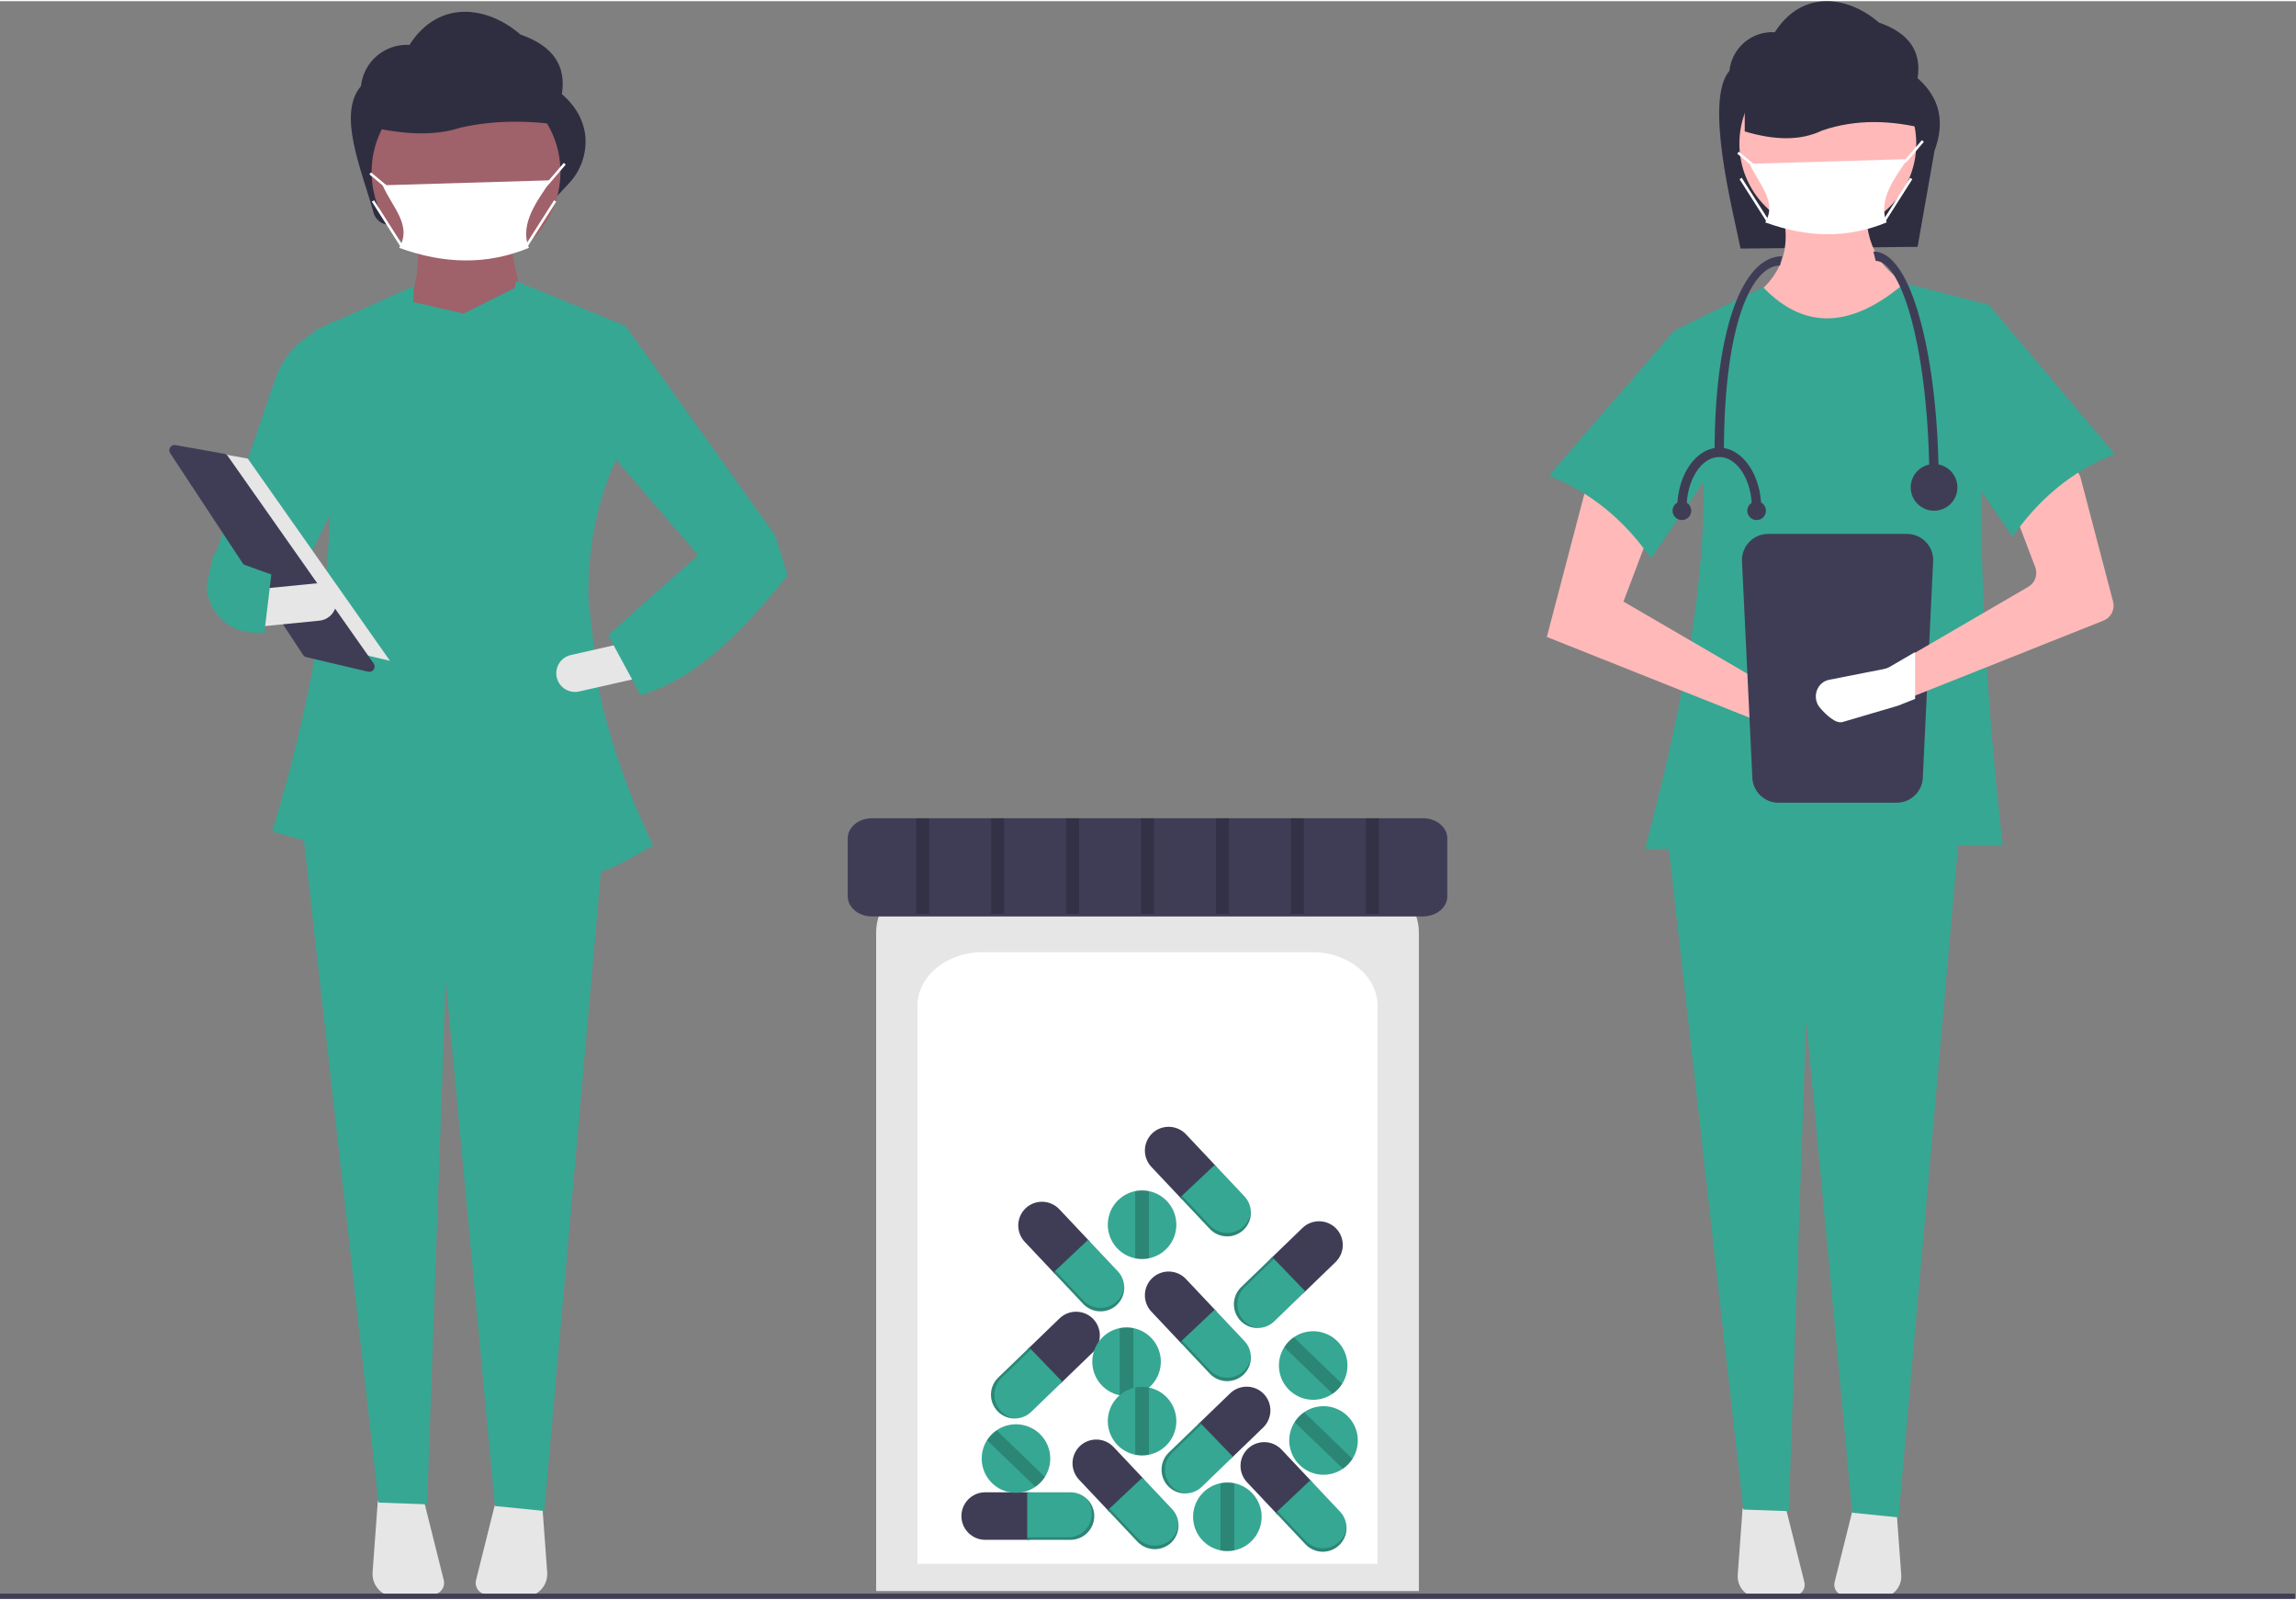 <svg width="719" height="501" viewBox="0 0 733 510" fill="none" xmlns="http://www.w3.org/2000/svg">
    <rect x="0" y="0" width="733" height="510" fill="#808080" stroke="none"/>
    <g clip-path="url(#clip0_159_3983)">
        <path d="M612.189 78.42L555.668 78.971C553.011 65.892 544.085 31.575 552.124 22.214C552.49 18.691 554.201 15.445 556.901 13.152C559.6 10.859 563.08 9.695 566.616 9.903C575.376 -3.81 589.968 -1.751 599.83 6.814C609.756 10.239 613.498 16.323 612.189 24.579C619.54 31.014 620.896 38.842 617.596 47.752L612.189 78.42Z" fill="#2F2E41"/>
        <path d="M606.748 113.24L565.97 107.593L557.814 95.674C569.049 88.221 573.024 77.813 567.852 63.678L596.083 63.051C594.76 75.638 598.923 85.383 610.512 91.282L606.748 113.24Z" fill="#FFB9B9"/>
        <path d="M556.329 481.049L554.769 502.366C554.699 503.331 554.835 504.299 555.17 505.207C555.504 506.115 556.029 506.941 556.709 507.629C557.389 508.317 558.208 508.853 559.111 509.198C560.015 509.544 560.982 509.693 561.948 509.634L572.897 508.971C573.404 508.94 573.898 508.798 574.344 508.555C574.791 508.311 575.178 507.973 575.478 507.563C575.779 507.153 575.985 506.682 576.083 506.183C576.181 505.684 576.168 505.17 576.045 504.677L569.967 480.367L556.329 481.049Z" fill="#E6E6E6"/>
        <path d="M591.775 480.367L585.698 504.677C585.575 505.17 585.561 505.684 585.659 506.183C585.757 506.682 585.964 507.153 586.264 507.563C586.565 507.973 586.952 508.311 587.398 508.555C587.844 508.798 588.338 508.94 588.846 508.971L599.795 509.634C600.761 509.693 601.728 509.544 602.631 509.198C603.535 508.852 604.354 508.317 605.034 507.629C605.713 506.941 606.238 506.115 606.573 505.207C606.907 504.299 607.044 503.331 606.973 502.366L605.414 481.049L591.775 480.367Z" fill="#E6E6E6"/>
        <path d="M606.121 484.008L591.345 482.526L576.635 325.286L571.076 482.019L556.559 481.499L532.092 264.432H625.569L606.121 484.008Z" fill="#36A793"/>
        <path d="M583.536 73.715C599.127 73.715 611.767 61.075 611.767 45.483C611.767 29.892 599.127 17.252 583.536 17.252C567.944 17.252 555.304 29.892 555.304 45.483C555.304 61.075 567.944 73.715 583.536 73.715Z" fill="#FFB9B9"/>
        <path d="M639.371 269.453L525.191 270.707C542.136 206.2 552.272 146.279 534.602 105.084L562.833 91.282C576.445 105.48 591.605 104.016 608.003 90.027L634.979 96.928C630.359 150.949 632.43 208.805 639.371 269.453Z" fill="#36A793"/>
        <path d="M493.823 202.951L564.715 231.182L580.565 235.843C581.274 236.052 582.017 236.115 582.751 236.029C583.485 235.943 584.194 235.709 584.835 235.342C585.477 234.975 586.037 234.482 586.483 233.893C586.929 233.303 587.252 232.63 587.431 231.913C587.745 230.656 587.604 229.328 587.033 228.166C586.461 227.003 585.496 226.08 584.309 225.56L567.852 220.517L518.29 191.658L528.642 164.368L506.998 152.762L493.823 202.951Z" fill="#FFB9B9"/>
        <path d="M494.45 151.509C507.938 156.771 518.666 165.751 527.073 177.858L553.422 139.589L534.601 105.084L494.45 151.509Z" fill="#36A793"/>
        <path d="M615.354 40.908C603.896 37.956 592.63 37.55 581.679 41.295C574.703 44.673 566.326 44.362 557.009 41.578V13.412L607.306 14.753L615.354 40.908Z" fill="#2F2E41"/>
        <path d="M564.48 170.059C562.263 170.061 560.137 170.943 558.57 172.51C557.002 174.078 556.121 176.203 556.118 178.42L559.419 247.508C559.421 249.725 560.303 251.85 561.87 253.417C563.438 254.985 565.563 255.867 567.78 255.869H605.514C607.731 255.867 609.856 254.985 611.424 253.417C612.991 251.85 613.873 249.725 613.875 247.508L617.176 178.42C617.173 176.203 616.291 174.078 614.724 172.51C613.156 170.943 611.031 170.061 608.814 170.059H564.48Z" fill="#3F3D56"/>
        <path d="M671.542 197.732L609.75 222.336L605.088 224.193C604.939 224.25 604.791 224.3 604.634 224.349L589.015 228.945C587.018 229.531 584.254 226.841 582.637 224.985C581.836 224.09 581.383 222.938 581.358 221.738C581.334 220.537 581.741 219.368 582.505 218.442C582.721 218.193 582.958 217.964 583.215 217.757C583.816 217.288 584.525 216.977 585.277 216.849L600.88 213.78C601.44 213.67 601.978 213.469 602.472 213.186L609.75 208.945L647.531 186.948C648.582 186.337 649.382 185.373 649.788 184.228C650.195 183.082 650.181 181.83 649.751 180.693L642.539 161.675C642.097 160.511 642.093 159.226 642.529 158.06C642.965 156.894 643.81 155.926 644.907 155.338L656.855 148.935C657.537 148.569 658.294 148.362 659.069 148.33C659.843 148.299 660.614 148.444 661.324 148.753C662.034 149.063 662.665 149.53 663.169 150.119C663.672 150.708 664.035 151.403 664.231 152.153L674.603 191.659C674.922 192.87 674.786 194.157 674.223 195.275C673.659 196.394 672.705 197.268 671.542 197.732Z" fill="#FFB9B9"/>
        <path d="M675.13 144.607C661.643 149.869 650.915 158.85 642.508 170.956L616.158 132.687L634.979 96.928L675.13 144.607Z" fill="#36A793"/>
        <path d="M602.324 70.61C589.974 75.748 577.024 75.539 563.544 70.61C567.466 63.915 561.603 58.672 558.594 51.914L608.925 50.418C605.076 56.289 599.396 63.226 602.324 70.61Z" fill="white"/>
        <path d="M608.392 51.536L607.807 50.953L608.633 50.128L613.562 44.375L614.189 44.911L609.238 50.687L608.392 51.536Z" fill="white"/>
        <path d="M555.145 48.04L554.616 48.674L559.567 52.799L560.095 52.165L555.145 48.04Z" fill="white"/>
        <path d="M609.814 56.387L601.148 70L601.844 70.443L610.51 56.83L609.814 56.387Z" fill="white"/>
        <path d="M556.054 56.385L555.357 56.828L564.021 70.442L564.717 69.999L556.054 56.385Z" fill="white"/>
        <path d="M611.4 207.777V222.725L606.196 224.798C606.03 224.862 605.865 224.917 605.69 224.973L588.255 230.103C586.026 230.756 582.941 227.754 581.136 225.682C580.242 224.683 579.736 223.397 579.708 222.057C579.681 220.717 580.135 219.412 580.988 218.378C581.229 218.1 581.494 217.845 581.78 217.614C582.452 217.091 583.243 216.743 584.083 216.601L601.499 213.174C602.124 213.052 602.724 212.828 603.277 212.511L611.4 207.777Z" fill="white"/>
        <path d="M618.941 154.46H615.959C615.959 112.288 607.277 82.9 598.815 82.9L598.07 79.918C605.658 79.918 610.496 92.149 613.218 102.41C616.909 116.321 618.941 134.806 618.941 154.46Z" fill="#3F3D56"/>
        <path d="M550.363 144.025H547.381C547.381 105.403 556.124 81.41 568.998 81.41L568.253 84.392C559.348 84.392 550.363 102.831 550.363 144.025Z" fill="#3F3D56"/>
        <path d="M617.45 162.66C621.567 162.66 624.904 159.323 624.904 155.206C624.904 151.089 621.567 147.752 617.45 147.752C613.333 147.752 609.996 151.089 609.996 155.206C609.996 159.323 613.333 162.66 617.45 162.66Z" fill="#3F3D56"/>
        <path d="M538.436 161.914H535.454C535.454 151.227 541.473 142.533 548.872 142.533V145.515C543.118 145.515 538.436 152.871 538.436 161.914Z" fill="#3F3D56"/>
        <path d="M562.289 161.914H559.308C559.308 152.871 554.626 145.515 548.872 145.515V142.533C556.27 142.533 562.289 151.227 562.289 161.914Z" fill="#3F3D56"/>
        <path d="M560.799 165.641C562.445 165.641 563.78 164.306 563.78 162.659C563.78 161.013 562.445 159.678 560.799 159.678C559.152 159.678 557.817 161.013 557.817 162.659C557.817 164.306 559.152 165.641 560.799 165.641Z" fill="#3F3D56"/>
        <path d="M536.945 165.641C538.592 165.641 539.927 164.306 539.927 162.659C539.927 161.013 538.592 159.678 536.945 159.678C535.299 159.678 533.964 161.013 533.964 162.659C533.964 164.306 535.299 165.641 536.945 165.641Z" fill="#3F3D56"/>
        <path d="M177.62 62.459L125.254 71.327C123.96 71.547 122.631 71.28 121.523 70.577C120.415 69.874 119.607 68.785 119.255 67.521C115.472 53.866 107.562 36.052 115.242 27.11C115.633 23.348 117.46 19.882 120.343 17.433C123.225 14.985 126.941 13.742 130.717 13.964C140.072 -0.679 155.653 1.519 166.185 10.665C176.784 14.322 180.779 20.819 179.382 29.636C183.961 33.644 186.361 38.158 186.868 43.113C187.107 45.87 186.757 48.647 185.838 51.258C184.92 53.869 183.456 56.254 181.542 58.254L177.62 62.459Z" fill="#2F2E41"/>
        <path d="M169.479 103.685L128.883 101.297C132.862 92.166 134.451 83.373 132.863 75.029H163.111C163.042 81.435 166.23 92.516 169.479 103.685Z" fill="#9F616A"/>
        <path d="M120.613 478.797L118.948 501.559C118.873 502.59 119.018 503.624 119.376 504.594C119.733 505.563 120.293 506.445 121.019 507.18C121.745 507.915 122.62 508.486 123.584 508.855C124.549 509.225 125.582 509.383 126.613 509.321L138.305 508.613C138.847 508.58 139.375 508.428 139.851 508.168C140.327 507.908 140.741 507.547 141.062 507.109C141.383 506.671 141.603 506.168 141.708 505.636C141.812 505.103 141.798 504.554 141.667 504.027L135.177 478.068L120.613 478.797Z" fill="#E6E6E6"/>
        <path d="M158.465 478.068L151.975 504.027C151.843 504.554 151.829 505.103 151.933 505.636C152.038 506.168 152.259 506.671 152.579 507.109C152.9 507.547 153.314 507.908 153.79 508.168C154.267 508.428 154.794 508.58 155.336 508.613L167.028 509.321C168.059 509.383 169.092 509.225 170.057 508.855C171.021 508.486 171.896 507.915 172.622 507.18C173.348 506.445 173.908 505.563 174.266 504.594C174.623 503.624 174.769 502.59 174.693 501.559L173.028 478.797L158.465 478.068Z" fill="#E6E6E6"/>
        <path d="M173.783 481.958L158.005 480.374L142.297 312.467L136.36 479.833L120.859 479.278L94.732 247.484H194.551L173.783 481.958Z" fill="#36A793"/>
        <path d="M148.785 84.692C165.434 84.692 178.931 71.194 178.931 54.545C178.931 37.895 165.434 24.398 148.785 24.398C132.135 24.398 118.638 37.895 118.638 54.545C118.638 71.194 132.135 84.692 148.785 84.692Z" fill="#9F616A"/>
        <path d="M182.762 40.144C170.526 38.014 158.496 37.721 146.802 40.424C139.353 42.862 130.407 42.638 120.459 40.628V20.299L174.168 21.267L182.762 40.144Z" fill="#2F2E41"/>
        <path d="M168.848 78.734C155.659 84.22 141.831 83.997 127.437 78.734C131.625 71.585 125.365 65.986 122.151 58.769L175.896 57.172C171.786 63.441 165.722 70.848 168.848 78.734Z" fill="white"/>
        <path d="M118.45 54.651L117.921 55.285L123.208 59.69L123.736 59.056L118.45 54.651Z" fill="white"/>
        <path d="M176.87 63.559L167.617 78.096L168.313 78.539L177.566 64.002L176.87 63.559Z" fill="white"/>
        <path d="M119.414 63.559L118.717 64.002L127.969 78.54L128.665 78.097L119.414 63.559Z" fill="white"/>
        <path d="M91.472 192.038L68.388 177.711L88.074 120.053C90.27 114.104 94.476 109.109 99.964 105.931L106.596 102.092L107.172 160.257L91.472 192.038Z" fill="#36A793"/>
        <path d="M191.249 220.042L187.834 190.791C187.652 175.351 190.279 160.423 196.542 146.669L199.726 103.685L164.703 89.357C164.595 90.071 164.504 90.784 164.401 91.498L147.987 99.705L131.978 96.067L132.067 90.949L100.228 105.277C110.757 154.229 105.014 205.063 86.907 265.107L128.853 276.576L129.202 256.435L166.584 253.765C166.969 260.299 167.279 266.718 167.458 272.994C188.552 280.76 189.277 280.631 208.496 269.512C200.842 253.42 194.782 236.675 191.249 220.042Z" fill="#36A793"/>
        <path d="M245.097 184.876L223.606 177.712L189.229 137.692L199.726 103.686L247.485 170.548L245.097 184.876Z" fill="#36A793"/>
        <path d="M177.743 215.858C178.094 217.401 179.044 218.742 180.382 219.586C181.721 220.431 183.34 220.71 184.884 220.362L203.128 216.231L200.491 204.586L182.247 208.717C180.703 209.067 179.361 210.015 178.516 211.355C177.671 212.694 177.393 214.314 177.743 215.858V215.858Z" fill="#E6E6E6"/>
        <path d="M194.154 202.386L204.502 221.49C221.907 216.636 236.991 201.332 251.465 183.283L247.485 170.547L222.81 176.915L194.154 202.386Z" fill="#36A793"/>
        <path d="M59.234 142.463L79.099 146.01L124.505 210.572L100.383 204.896L59.234 142.463Z" fill="#E6E6E6"/>
        <path d="M55.711 141.672C55.408 141.676 55.112 141.762 54.854 141.92C54.596 142.078 54.385 142.303 54.243 142.571C54.101 142.838 54.034 143.139 54.048 143.441C54.063 143.744 54.158 144.037 54.324 144.29L96.767 208.686C97.004 209.046 97.37 209.301 97.789 209.4L117.536 214.046C117.869 214.124 118.218 214.099 118.537 213.975C118.855 213.85 119.129 213.632 119.32 213.349C119.512 213.065 119.613 212.73 119.61 212.388C119.606 212.046 119.499 211.713 119.302 211.433L72.703 145.175C72.577 144.994 72.416 144.841 72.23 144.722C72.044 144.604 71.837 144.523 71.62 144.485L56.029 141.701C55.924 141.682 55.817 141.672 55.711 141.672Z" fill="#3F3D56"/>
        <path d="M82.186 187.715L83.366 199.596L101.98 197.749C103.556 197.592 105.005 196.816 106.008 195.592C107.012 194.367 107.488 192.794 107.331 191.218C107.175 189.643 106.399 188.194 105.174 187.19C103.95 186.187 102.376 185.711 100.801 185.867L82.186 187.715Z" fill="#E6E6E6"/>
        <path d="M66.001 186.338C66.028 190.389 67.655 194.266 70.527 197.123C73.4 199.98 77.285 201.585 81.337 201.59H84.398L86.626 183.021L68.176 176.379L66.001 186.338Z" fill="#36A793"/>
        <path d="M174.426 59.226L173.842 58.643L174.723 57.762L179.988 51.617L180.615 52.154L175.328 58.321L174.426 59.226Z" fill="white"/>
        <path d="M732.69 508.35H0V510H732.69V508.35Z" fill="#3F3D56"/>
        <path d="M279.709 507.525H452.98V297.358C452.98 286.229 442.019 277.176 428.546 277.176H304.144C290.67 277.176 279.709 286.229 279.709 297.358V507.525Z" fill="#E6E6E6"/>
        <path d="M292.911 498.834H439.779V320.693C439.779 311.26 430.488 303.586 419.068 303.586H313.622C302.202 303.586 292.911 311.26 292.911 320.693V498.834Z" fill="white"/>
        <path d="M278.4 260.82C274.118 260.82 270.633 263.698 270.633 267.236V285.754C270.633 289.291 274.118 292.17 278.4 292.17H454.29C458.573 292.17 462.057 289.291 462.057 285.754V267.236C462.057 263.698 458.573 260.82 454.29 260.82H278.4Z" fill="#3F3D56"/>
        <path d="M314.513 475.992C312.502 475.998 310.575 476.799 309.154 478.221C307.732 479.643 306.93 481.57 306.925 483.58C306.93 485.591 307.732 487.518 309.154 488.94C310.575 490.361 312.502 491.163 314.513 491.169H328.716V475.992H314.513Z" fill="#3F3D56"/>
        <path d="M341.752 475.992H327.938V491.169H341.752C343.763 491.163 345.69 490.361 347.112 488.94C348.533 487.518 349.335 485.591 349.341 483.58C349.335 481.57 348.533 479.643 347.112 478.221C345.69 476.799 343.763 475.998 341.752 475.992Z" fill="#36A793"/>
        <path opacity="0.2" d="M346.704 477.85C347.901 479.222 348.561 480.98 348.562 482.801C348.556 484.812 347.755 486.739 346.333 488.16C344.911 489.582 342.985 490.383 340.974 490.389H327.938V491.168H341.752C343.763 491.162 345.69 490.36 347.112 488.939C348.533 487.517 349.335 485.59 349.341 483.579C349.339 482.491 349.102 481.416 348.647 480.427C348.192 479.438 347.529 478.559 346.704 477.85Z" fill="black"/>
        <path d="M378.607 361.694C377.224 360.235 375.319 359.383 373.309 359.324C371.299 359.264 369.348 360.003 367.88 361.378C366.421 362.761 365.569 364.666 365.51 366.676C365.45 368.685 366.189 370.637 367.564 372.104L377.306 382.44L388.35 372.03L378.607 361.694Z" fill="#3F3D56"/>
        <path d="M397.292 381.515L387.816 371.463L376.772 381.873L386.248 391.925C387.632 393.384 389.536 394.236 391.546 394.296C393.556 394.355 395.508 393.617 396.975 392.242C398.434 390.858 399.286 388.954 399.346 386.944C399.405 384.934 398.666 382.982 397.292 381.515Z" fill="#36A793"/>
        <path opacity="0.2" d="M399.336 386.392C399.158 388.204 398.331 389.89 397.007 391.14C395.54 392.515 393.589 393.254 391.579 393.195C389.569 393.135 387.664 392.283 386.281 390.824L377.339 381.338L376.772 381.872L386.248 391.924C387.632 393.383 389.536 394.235 391.546 394.295C393.556 394.354 395.508 393.616 396.975 392.241C397.766 391.493 398.386 390.583 398.793 389.574C399.201 388.564 399.386 387.479 399.336 386.392Z" fill="black"/>
        <path d="M338.177 385.622C336.794 384.163 334.889 383.311 332.879 383.251C330.869 383.192 328.918 383.93 327.45 385.305C325.991 386.689 325.139 388.594 325.08 390.603C325.02 392.613 325.759 394.565 327.134 396.032L336.876 406.367L347.92 395.957L338.177 385.622Z" fill="#3F3D56"/>
        <path d="M356.862 405.443L347.386 395.391L336.343 405.801L345.818 415.853C347.202 417.312 349.106 418.164 351.116 418.224C353.126 418.283 355.078 417.544 356.545 416.17C358.004 414.786 358.856 412.881 358.916 410.872C358.975 408.862 358.237 406.91 356.862 405.443Z" fill="#36A793"/>
        <path opacity="0.2" d="M358.906 410.321C358.728 412.133 357.901 413.82 356.577 415.07C355.11 416.445 353.159 417.184 351.149 417.124C349.139 417.065 347.234 416.213 345.851 414.753L336.909 405.268L336.343 405.801L345.818 415.854C347.202 417.313 349.106 418.165 351.116 418.224C353.126 418.284 355.078 417.545 356.545 416.17C357.336 415.422 357.956 414.513 358.363 413.503C358.771 412.494 358.956 411.409 358.906 410.321Z" fill="black"/>
        <path d="M378.607 407.899C377.224 406.44 375.319 405.588 373.309 405.529C371.299 405.469 369.348 406.208 367.88 407.583C366.421 408.966 365.569 410.871 365.51 412.881C365.45 414.891 366.189 416.842 367.564 418.309L377.306 428.645L388.35 418.235L378.607 407.899Z" fill="#3F3D56"/>
        <path d="M397.292 427.72L387.816 417.668L376.772 428.078L386.248 438.13C387.632 439.589 389.536 440.442 391.546 440.501C393.556 440.56 395.508 439.822 396.975 438.447C398.434 437.063 399.286 435.159 399.346 433.149C399.405 431.139 398.666 429.187 397.292 427.72Z" fill="#36A793"/>
        <path opacity="0.2" d="M399.336 432.599C399.158 434.411 398.331 436.097 397.007 437.348C395.54 438.722 393.589 439.461 391.579 439.402C389.569 439.342 387.664 438.49 386.281 437.031L377.339 427.545L376.772 428.079L386.248 438.131C387.632 439.59 389.536 440.442 391.546 440.502C393.556 440.561 395.508 439.823 396.975 438.448C397.766 437.7 398.386 436.79 398.793 435.781C399.201 434.771 399.386 433.686 399.336 432.599Z" fill="black"/>
        <path d="M403.272 455.314C404.714 453.913 405.543 451.998 405.578 449.988C405.613 447.978 404.85 446.035 403.458 444.585C402.057 443.142 400.142 442.313 398.131 442.278C396.121 442.244 394.178 443.006 392.728 444.398L382.512 454.266L393.055 465.182L403.272 455.314Z" fill="#3F3D56"/>
        <path d="M383.679 474.24L393.615 464.643L383.072 453.727L373.135 463.324C371.693 464.725 370.864 466.64 370.829 468.65C370.794 470.661 371.556 472.603 372.949 474.053C374.35 475.496 376.265 476.325 378.275 476.36C380.286 476.394 382.228 475.632 383.679 474.24Z" fill="#36A793"/>
        <path opacity="0.2" d="M378.826 476.343C377.012 476.187 375.316 475.381 374.049 474.073C372.657 472.622 371.895 470.68 371.93 468.669C371.965 466.659 372.794 464.744 374.236 463.343L383.612 454.286L383.072 453.727L373.135 463.324C371.693 464.725 370.864 466.64 370.829 468.65C370.794 470.661 371.556 472.603 372.949 474.053C373.706 474.835 374.624 475.444 375.638 475.839C376.652 476.234 377.739 476.406 378.826 476.343Z" fill="black"/>
        <path d="M348.815 431.387C350.257 429.985 351.086 428.071 351.121 426.06C351.156 424.05 350.394 422.107 349.001 420.657C347.6 419.215 345.685 418.386 343.675 418.351C341.664 418.316 339.722 419.078 338.271 420.471L328.055 430.338L338.599 441.254L348.815 431.387Z" fill="#3F3D56"/>
        <path d="M329.222 450.312L339.158 440.715L328.615 429.799L318.679 439.396C317.236 440.797 316.407 442.712 316.372 444.722C316.338 446.733 317.1 448.675 318.492 450.126C319.893 451.568 321.808 452.397 323.819 452.432C325.829 452.467 327.772 451.705 329.222 450.312Z" fill="#36A793"/>
        <path opacity="0.2" d="M324.369 452.415C322.555 452.26 320.859 451.453 319.593 450.145C318.2 448.694 317.438 446.752 317.473 444.742C317.508 442.731 318.337 440.816 319.779 439.415L329.156 430.359L328.615 429.799L318.679 439.396C317.236 440.797 316.407 442.712 316.372 444.722C316.338 446.733 317.1 448.675 318.492 450.126C319.25 450.907 320.167 451.516 321.181 451.912C322.195 452.307 323.283 452.478 324.369 452.415Z" fill="black"/>
        <path d="M426.374 402.51C427.817 401.109 428.646 399.194 428.681 397.183C428.715 395.173 427.953 393.23 426.561 391.78C425.16 390.338 423.245 389.509 421.234 389.474C419.224 389.439 417.281 390.201 415.831 391.594L405.615 401.461L416.158 412.377L426.374 402.51Z" fill="#3F3D56"/>
        <path d="M406.781 421.433L416.718 411.836L406.174 400.92L396.238 410.517C394.796 411.918 393.967 413.833 393.932 415.844C393.897 417.854 394.659 419.796 396.052 421.247C397.453 422.689 399.368 423.518 401.378 423.553C403.389 423.588 405.331 422.826 406.781 421.433Z" fill="#36A793"/>
        <path opacity="0.2" d="M401.929 423.536C400.115 423.381 398.418 422.574 397.152 421.266C395.76 419.816 394.997 417.873 395.032 415.863C395.067 413.852 395.896 411.937 397.339 410.536L406.715 401.48L406.174 400.92L396.238 410.517C394.796 411.918 393.967 413.833 393.932 415.844C393.897 417.854 394.659 419.796 396.052 421.247C396.809 422.028 397.726 422.638 398.741 423.033C399.755 423.428 400.842 423.6 401.929 423.536Z" fill="black"/>
        <path d="M409.136 462.356C407.752 460.897 405.848 460.045 403.838 459.986C401.828 459.926 399.876 460.665 398.409 462.04C396.95 463.423 396.098 465.328 396.038 467.338C395.979 469.348 396.718 471.299 398.093 472.766L407.835 483.102L418.878 472.692L409.136 462.356Z" fill="#3F3D56"/>
        <path d="M427.82 482.177L418.345 472.125L407.301 482.535L416.777 492.587C418.16 494.046 420.065 494.899 422.075 494.958C424.085 495.017 426.036 494.279 427.504 492.904C428.963 491.52 429.815 489.616 429.874 487.606C429.934 485.596 429.195 483.644 427.82 482.177Z" fill="#36A793"/>
        <path opacity="0.2" d="M429.865 487.056C429.687 488.868 428.86 490.554 427.536 491.805C426.069 493.179 424.117 493.918 422.108 493.859C420.098 493.799 418.193 492.947 416.81 491.488L407.868 482.002L407.301 482.536L416.777 492.588C418.16 494.047 420.065 494.899 422.075 494.959C424.085 495.018 426.036 494.28 427.504 492.905C428.294 492.157 428.915 491.247 429.322 490.238C429.729 489.228 429.915 488.143 429.865 487.056Z" fill="black"/>
        <path d="M355.504 461.53C354.121 460.071 352.216 459.219 350.206 459.16C348.196 459.1 346.245 459.839 344.778 461.214C343.319 462.597 342.466 464.502 342.407 466.512C342.348 468.521 343.086 470.473 344.461 471.94L354.204 482.276L365.247 471.866L355.504 461.53Z" fill="#3F3D56"/>
        <path d="M374.189 481.353L364.713 471.301L353.67 481.711L363.145 491.763C364.529 493.222 366.434 494.074 368.443 494.134C370.453 494.193 372.405 493.455 373.872 492.08C375.331 490.696 376.183 488.792 376.243 486.782C376.302 484.772 375.564 482.82 374.189 481.353Z" fill="#36A793"/>
        <path opacity="0.2" d="M376.233 486.23C376.055 488.042 375.228 489.728 373.905 490.978C372.437 492.353 370.486 493.092 368.476 493.032C366.466 492.973 364.561 492.121 363.178 490.662L354.236 481.176L353.67 481.71L363.145 491.762C364.529 493.221 366.434 494.073 368.443 494.133C370.453 494.192 372.405 493.453 373.872 492.079C374.663 491.331 375.283 490.421 375.69 489.412C376.098 488.402 376.283 487.317 376.233 486.23Z" fill="black"/>
        <path d="M370.601 434.309C370.601 436.831 369.73 439.277 368.135 441.231C366.539 443.186 364.318 444.529 361.846 445.033C360.401 445.325 358.913 445.325 357.469 445.033C354.997 444.528 352.776 443.185 351.18 441.231C349.585 439.277 348.714 436.831 348.714 434.309C348.714 431.786 349.585 429.341 351.18 427.387C352.776 425.432 354.997 424.089 357.469 423.584C358.913 423.292 360.401 423.292 361.846 423.584C364.318 424.089 366.539 425.432 368.135 427.386C369.73 429.34 370.601 431.786 370.601 434.309Z" fill="#36A793"/>
        <path opacity="0.2" d="M361.846 423.584V445.033C360.401 445.325 358.913 445.325 357.469 445.033V423.584C358.913 423.292 360.401 423.292 361.846 423.584Z" fill="black"/>
        <path d="M375.551 390.578C375.552 393.101 374.681 395.547 373.085 397.501C371.49 399.455 369.268 400.798 366.797 401.303C365.352 401.595 363.864 401.595 362.419 401.303C359.948 400.798 357.726 399.454 356.131 397.5C354.536 395.546 353.664 393.101 353.664 390.578C353.664 388.055 354.536 385.61 356.131 383.656C357.726 381.702 359.948 380.359 362.419 379.854C363.864 379.562 365.352 379.562 366.797 379.854C369.268 380.358 371.49 381.701 373.085 383.656C374.681 385.61 375.552 388.055 375.551 390.578Z" fill="#36A793"/>
        <path opacity="0.2" d="M366.797 379.854V401.303C365.352 401.595 363.864 401.595 362.419 401.303V379.854C363.864 379.562 365.352 379.562 366.797 379.854Z" fill="black"/>
        <path d="M375.551 453.285C375.552 455.808 374.681 458.254 373.085 460.208C371.49 462.162 369.268 463.505 366.797 464.01C365.352 464.302 363.864 464.302 362.419 464.01C359.948 463.505 357.726 462.162 356.131 460.207C354.536 458.253 353.664 455.808 353.664 453.285C353.664 450.763 354.536 448.317 356.131 446.363C357.726 444.409 359.948 443.066 362.419 442.561C363.864 442.269 365.352 442.269 366.797 442.561C369.268 443.065 371.49 444.408 373.085 446.363C374.681 448.317 375.552 450.762 375.551 453.285Z" fill="#36A793"/>
        <path opacity="0.2" d="M366.797 442.561V464.01C365.352 464.302 363.864 464.302 362.419 464.01V442.561C363.864 442.269 365.352 442.269 366.797 442.561Z" fill="black"/>
        <path d="M402.78 483.815C402.78 486.337 401.909 488.783 400.314 490.737C398.718 492.691 396.497 494.035 394.025 494.539C392.58 494.831 391.092 494.831 389.648 494.539C387.176 494.034 384.955 492.691 383.359 490.737C381.764 488.782 380.893 486.337 380.893 483.815C380.893 481.292 381.764 478.847 383.359 476.892C384.955 474.938 387.176 473.595 389.648 473.09C391.092 472.798 392.58 472.798 394.025 473.09C396.497 473.595 398.718 474.938 400.314 476.892C401.909 478.846 402.78 481.292 402.78 483.815Z" fill="#36A793"/>
        <path opacity="0.2" d="M394.025 473.09V494.539C392.58 494.831 391.092 494.831 389.647 494.539V473.09C391.092 472.798 392.58 472.798 394.025 473.09Z" fill="black"/>
        <path d="M426.833 427.644C428.65 429.394 429.806 431.719 430.106 434.224C430.406 436.728 429.831 439.26 428.479 441.39C427.687 442.632 426.654 443.704 425.441 444.542C423.362 445.971 420.854 446.638 418.339 446.43C415.825 446.223 413.46 445.153 411.644 443.402C409.827 441.652 408.672 439.327 408.372 436.823C408.072 434.318 408.646 431.786 409.998 429.656C410.79 428.414 411.823 427.342 413.035 426.505C415.114 425.075 417.623 424.408 420.137 424.615C422.651 424.823 425.017 425.893 426.833 427.644Z" fill="#36A793"/>
        <path opacity="0.2" d="M413.035 426.506L428.479 441.391C427.686 442.634 426.654 443.705 425.441 444.543L409.998 429.658C410.79 428.415 411.823 427.343 413.035 426.506Z" fill="black"/>
        <path d="M430.133 451.572C431.95 453.322 433.106 455.646 433.406 458.151C433.706 460.656 433.131 463.188 431.779 465.318C430.987 466.56 429.954 467.632 428.741 468.469C426.663 469.898 424.154 470.566 421.64 470.358C419.126 470.15 416.76 469.081 414.944 467.33C413.128 465.58 411.972 463.255 411.672 460.75C411.372 458.246 411.946 455.714 413.298 453.584C414.09 452.342 415.123 451.27 416.336 450.432C418.414 449.003 420.923 448.335 423.437 448.543C425.952 448.751 428.317 449.821 430.133 451.572Z" fill="#36A793"/>
        <path opacity="0.2" d="M416.336 450.434L431.779 465.319C430.987 466.561 429.954 467.633 428.742 468.47L413.298 453.585C414.09 452.343 415.123 451.271 416.336 450.434Z" fill="black"/>
        <path d="M331.946 457.349C333.763 459.099 334.919 461.424 335.219 463.929C335.519 466.433 334.944 468.965 333.592 471.095C332.8 472.338 331.767 473.409 330.554 474.247C328.476 475.676 325.967 476.343 323.453 476.135C320.939 475.928 318.573 474.858 316.757 473.108C314.941 471.357 313.785 469.033 313.485 466.528C313.185 464.023 313.759 461.492 315.111 459.361C315.903 458.119 316.936 457.047 318.149 456.21C320.227 454.78 322.736 454.113 325.25 454.32C327.765 454.528 330.13 455.598 331.946 457.349Z" fill="#36A793"/>
        <path opacity="0.2" d="M318.149 456.209L333.592 471.094C332.8 472.337 331.767 473.408 330.554 474.246L315.111 459.361C315.903 458.118 316.936 457.047 318.149 456.209Z" fill="black"/>
        <path opacity="0.2" d="M296.624 260.82H292.498V291.349H296.624V260.82Z" fill="black"/>
        <path opacity="0.2" d="M320.552 260.82H316.426V291.349H320.552V260.82Z" fill="black"/>
        <path opacity="0.2" d="M344.48 260.82H340.354V291.349H344.48V260.82Z" fill="black"/>
        <path opacity="0.2" d="M368.408 260.82H364.282V291.349H368.408V260.82Z" fill="black"/>
        <path opacity="0.2" d="M392.336 260.82H388.21V291.349H392.336V260.82Z" fill="black"/>
        <path opacity="0.2" d="M416.264 260.82H412.138V291.349H416.264V260.82Z" fill="black"/>
        <path opacity="0.2" d="M440.191 260.82H436.066V291.349H440.191V260.82Z" fill="black"/>
    </g>
    <defs>
        <clipPath id="clip0_159_3983">
            <rect width="732.69" height="510" fill="white"/>
        </clipPath>
    </defs>
</svg>
